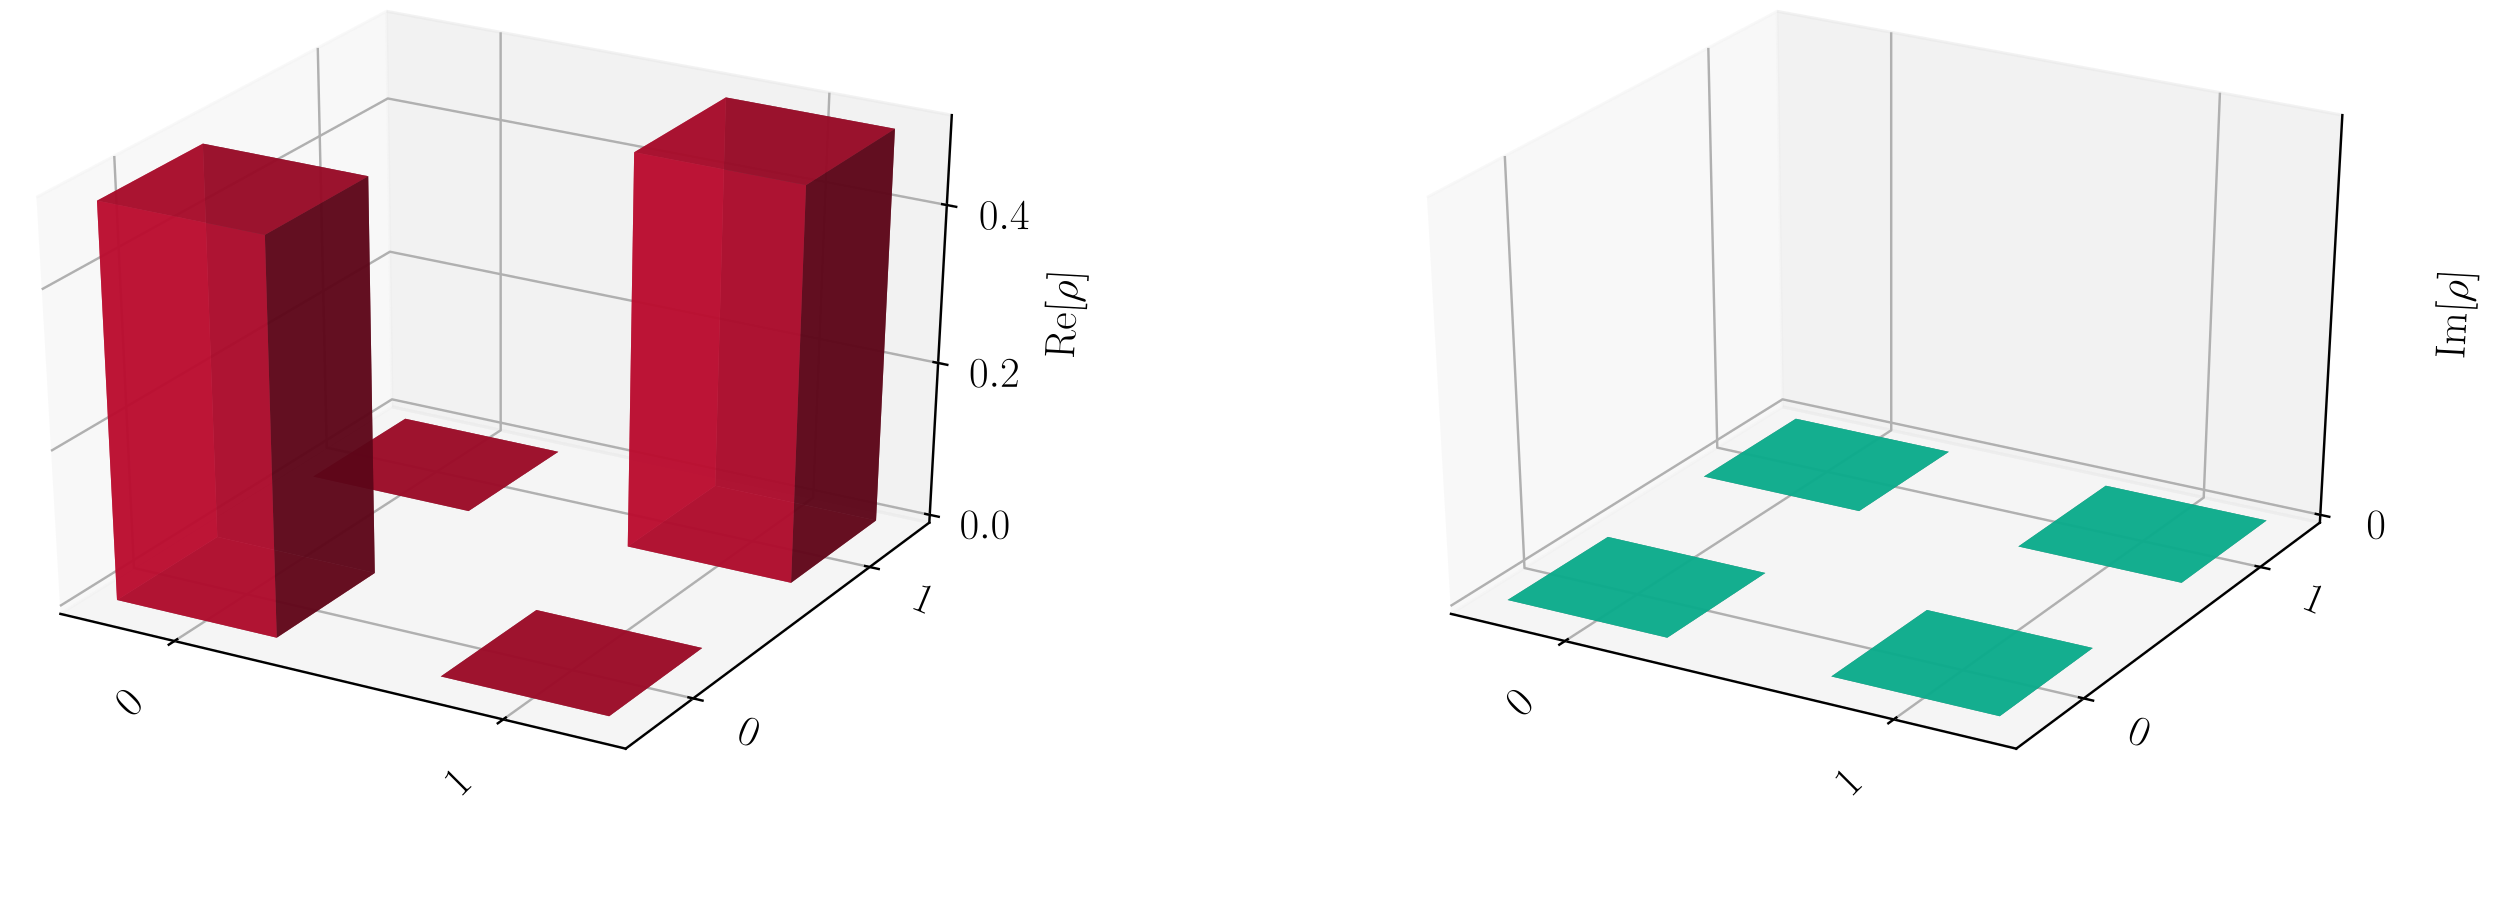 <?xml version="1.0" encoding="utf-8" standalone="no"?>
<!DOCTYPE svg PUBLIC "-//W3C//DTD SVG 1.1//EN"
  "http://www.w3.org/Graphics/SVG/1.1/DTD/svg11.dtd">
<!-- Created with matplotlib (https://matplotlib.org/) -->
<svg height="302.4pt" version="1.1" viewBox="0 0 820.8 302.4" width="820.8pt" xmlns="http://www.w3.org/2000/svg" xmlns:xlink="http://www.w3.org/1999/xlink">
 <defs>
  <style type="text/css">
*{stroke-linecap:butt;stroke-linejoin:round;}
  </style>
 </defs>
 <g id="figure_1">
  <g id="patch_1">
   <path d="M 0 302.4 
L 820.8 302.4 
L 820.8 0 
L 0 0 
z
" style="fill:#ffffff;"/>
  </g>
  <g id="patch_2">
   <path d="M -30.6 262.8 
L 349.855 262.8 
L 349.855 -14.4 
L -30.6 -14.4 
z
" style="fill:#ffffff;"/>
  </g>
  <g id="pane3d_1">
   <g id="patch_3">
    <path d="M 19.835 201.549 
L 128.723 133.585 
L 126.91 3.719 
L 11.951 64.782 
" style="fill:#f2f2f2;opacity:0.5;stroke:#f2f2f2;stroke-linejoin:miter;"/>
   </g>
  </g>
  <g id="pane3d_2">
   <g id="patch_4">
    <path d="M 128.723 133.585 
L 305.112 171.581 
L 312.492 37.799 
L 126.91 3.719 
" style="fill:#e6e6e6;opacity:0.5;stroke:#e6e6e6;stroke-linejoin:miter;"/>
   </g>
  </g>
  <g id="pane3d_3">
   <g id="patch_5">
    <path d="M 19.835 201.549 
L 205.42 245.801 
L 305.112 171.581 
L 128.723 133.585 
" style="fill:#ececec;opacity:0.5;stroke:#ececec;stroke-linejoin:miter;"/>
   </g>
  </g>
  <g id="axis3d_1">
   <g id="line2d_1">
    <path d="M 19.835 201.549 
L 205.42 245.801 
" style="fill:none;stroke:#000000;stroke-linecap:square;stroke-width:0.8;"/>
   </g>
   <g id="Line3DCollection_1">
    <path d="M 57.255 210.471 
L 164.384 141.267 
L 164.365 10.597 
" style="fill:none;stroke:#b0b0b0;stroke-width:0.8;"/>
    <path d="M 165.194 236.209 
L 266.98 163.367 
L 272.304 30.419 
" style="fill:none;stroke:#b0b0b0;stroke-width:0.8;"/>
   </g>
   <g id="xtick_1">
    <g id="line2d_2">
     <path d="M 58.178 209.875 
L 55.405 211.667 
" style="fill:none;stroke:#000000;stroke-linecap:square;stroke-width:0.8;"/>
    </g>
    <g id="text_1">
     <!-- 0 -->
     <defs>
      <path d="M 42 31.844 
C 42 37.969 41.906 48.422 37.703 56.453 
C 34 63.484 28.094 66 22.906 66 
C 18.094 66 12 63.781 8.203 56.562 
C 4.203 49.016 3.797 39.672 3.797 31.844 
C 3.797 26.109 3.906 17.375 7 9.734 
C 11.297 -0.609 19 -2 22.906 -2 
C 27.5 -2 34.5 -0.109 38.594 9.438 
C 41.594 16.375 42 24.5 42 31.844 
z
M 22.906 -0.406 
C 16.5 -0.406 12.703 5.125 11.297 12.75 
C 10.203 18.688 10.203 27.328 10.203 32.953 
C 10.203 40.688 10.203 47.109 11.5 53.234 
C 13.406 61.781 19 64.391 22.906 64.391 
C 27 64.391 32.297 61.672 34.203 53.438 
C 35.5 47.719 35.594 40.984 35.594 32.953 
C 35.594 26.422 35.594 18.375 34.406 12.453 
C 32.297 1.5 26.406 -0.406 22.906 -0.406 
z
" id="CMR17-48"/>
     </defs>
     <g transform="translate(43.116 235.943)rotate(-45)scale(0.14 -0.14)">
      <use transform="scale(0.996)" xlink:href="#CMR17-48"/>
     </g>
    </g>
   </g>
   <g id="xtick_2">
    <g id="line2d_3">
     <path d="M 166.073 235.58 
L 163.433 237.47 
" style="fill:none;stroke:#000000;stroke-linecap:square;stroke-width:0.8;"/>
    </g>
    <g id="text_2">
     <!-- 1 -->
     <defs>
      <path d="M 26.594 63.797 
C 26.594 65.891 26.5 66 25.094 66 
C 21.203 61.359 15.297 59.891 9.703 59.688 
C 9.406 59.688 8.906 59.688 8.797 59.5 
C 8.703 59.297 8.703 59.094 8.703 57 
C 11.797 57 17 57.594 21 59.984 
L 21 7.297 
C 21 3.797 20.797 2.594 12.203 2.594 
L 9.203 2.594 
L 9.203 0 
C 14 0.094 19 0.188 23.797 0.188 
C 28.594 0.188 33.594 0.094 38.406 0 
L 38.406 2.594 
L 35.406 2.594 
C 26.797 2.594 26.594 3.688 26.594 7.297 
z
" id="CMR17-49"/>
     </defs>
     <g transform="translate(151.05 262.1)rotate(-45)scale(0.14 -0.14)">
      <use transform="scale(0.996)" xlink:href="#CMR17-49"/>
     </g>
    </g>
   </g>
  </g>
  <g id="axis3d_2">
   <g id="line2d_4">
    <path d="M 305.112 171.581 
L 205.42 245.801 
" style="fill:none;stroke:#000000;stroke-linecap:square;stroke-width:0.8;"/>
   </g>
   <g id="Line3DCollection_2">
    <path d="M 37.513 51.204 
L 43.974 186.482 
L 227.578 229.304 
" style="fill:none;stroke:#b0b0b0;stroke-width:0.8;"/>
    <path d="M 104.331 15.713 
L 107.269 146.976 
L 285.522 186.165 
" style="fill:none;stroke:#b0b0b0;stroke-width:0.8;"/>
   </g>
   <g id="xtick_3">
    <g id="line2d_5">
     <path d="M 226.042 228.946 
L 230.653 230.022 
" style="fill:none;stroke:#000000;stroke-linecap:square;stroke-width:0.8;"/>
    </g>
    <g id="text_3">
     <!-- 0 -->
     <g transform="translate(241.281 243.088)rotate(-337.5)scale(0.14 -0.14)">
      <use transform="scale(0.996)" xlink:href="#CMR17-48"/>
     </g>
    </g>
   </g>
   <g id="xtick_4">
    <g id="line2d_6">
     <path d="M 284.034 185.838 
L 288.502 186.821 
" style="fill:none;stroke:#000000;stroke-linecap:square;stroke-width:0.8;"/>
    </g>
    <g id="text_4">
     <!-- 1 -->
     <g transform="translate(298.638 199.443)rotate(-337.5)scale(0.14 -0.14)">
      <use transform="scale(0.996)" xlink:href="#CMR17-49"/>
     </g>
    </g>
   </g>
  </g>
  <g id="axis3d_3">
   <g id="line2d_7">
    <path d="M 305.112 171.581 
L 312.492 37.799 
" style="fill:none;stroke:#000000;stroke-linecap:square;stroke-width:0.8;"/>
   </g>
   <g id="text_5">
    <!-- Re[$\rho$] -->
    <defs>
     <path d="M 39.203 33.688 
C 48.703 35.594 56.703 42.016 56.703 50.047 
C 56.703 59.469 46.094 68 32.094 68 
L 5.203 68 
L 5.203 65.391 
C 12.094 65.391 13.203 65.391 13.203 60.875 
L 13.203 6.688 
C 13.203 2.188 12.094 2.188 5.203 2.188 
L 5.203 -0.406 
C 8.094 -0.203 13.297 -0.203 16.406 -0.203 
C 19.5 -0.203 24.703 -0.203 27.594 -0.406 
L 27.594 2.188 
C 20.703 2.188 19.594 2.188 19.594 6.688 
L 19.594 33 
L 31.297 33 
C 37 33 40.203 30.688 41.594 29.391 
C 45.594 25.5 45.594 22.797 45.594 16 
C 45.594 9.297 45.594 5.891 48.594 2.5 
C 52.406 -1.609 57.5 -2 59.703 -2 
C 67.094 -2 68.203 6.297 68.203 8 
C 68.203 8.594 68.203 9.297 67.297 9.297 
C 66.5 9.297 66.406 8.688 66.406 8.297 
C 65.906 1.797 63 -0.406 59.906 -0.406 
C 54.406 -0.406 53.797 5.891 53.203 12 
C 52.906 14.094 52.703 15.594 52.5 17.797 
C 51.906 22.797 51.094 30.094 39.203 33.688 
z
M 31 34.594 
L 19.594 34.594 
L 19.594 61.484 
C 19.594 64.891 19.797 65.391 23.797 65.391 
L 31.094 65.391 
C 39.406 65.391 49.094 62.484 49.094 50.047 
C 49.094 37.094 38.5 34.594 31 34.594 
z
" id="CMR17-82"/>
     <path d="M 38.094 23.484 
C 38.5 23.891 38.5 24.094 38.5 25.094 
C 38.5 35.172 33.094 44 21.703 44 
C 11.094 44 2.703 33.984 2.703 21.781 
C 2.703 8.656 12.203 -1 22.797 -1 
C 34 -1 38.406 9.672 38.406 11.797 
C 38.406 12.5 37.797 12.5 37.594 12.5 
C 36.906 12.5 36.797 12.297 36.406 11.078 
C 34.203 4.219 28.703 0.797 23.5 0.797 
C 19.203 0.797 14.906 3.219 12.203 7.656 
C 9.094 12.797 9.094 18.75 9.094 23.484 
z
M 9.203 25 
C 9.906 39.234 17.594 42.391 21.594 42.391 
C 28.406 42.391 33 36.062 33.094 25 
z
" id="CMR17-101"/>
     <path d="M 23.5 -25 
L 23.5 -21.5 
L 14.094 -21.5 
L 14.094 71.484 
L 23.5 71.484 
L 23.5 75 
L 10.594 75 
L 10.594 -25 
z
" id="CMR17-91"/>
     <path d="M 3.094 -16.953 
C 3 -17.438 2.797 -18.031 2.797 -18.609 
C 2.797 -20.109 4 -21.109 5.5 -21.109 
C 7 -21.109 8.406 -20.109 9 -18.719 
C 9.406 -17.828 12.203 -6.094 15.406 6.078 
C 17.406 1.094 21.094 -1 25 -1 
C 36.297 -1 49.094 12.969 49.094 28.031 
C 49.094 38.703 42.594 44 35.703 44 
C 26.906 44 16.203 34.906 12.906 21.641 
z
M 24.906 1 
C 18.094 1 16.406 8.875 16.406 10.078 
C 16.406 10.672 18.906 20.141 19.203 21.641 
C 24.297 41.5 34.094 41.984 35.594 41.984 
C 40.094 41.984 42.594 37.906 42.594 32.016 
C 42.594 26.938 39.906 17.047 38.203 12.859 
C 35.203 5.984 30 1 24.906 1 
z
" id="CMMI12-26"/>
     <path d="M 14.297 75 
L 1.406 75 
L 1.406 71.484 
L 10.797 71.484 
L 10.797 -21.5 
L 1.406 -21.5 
L 1.406 -25 
L 14.297 -25 
z
" id="CMR17-93"/>
    </defs>
    <g transform="translate(352.487 117.932)rotate(-86.843)scale(0.14 -0.14)">
     <use transform="scale(0.996)" xlink:href="#CMR17-82"/>
     <use transform="translate(67.791 0)scale(0.996)" xlink:href="#CMR17-101"/>
     <use transform="translate(108.277 0)scale(0.996)" xlink:href="#CMR17-91"/>
     <use transform="translate(133.148 0)scale(0.996)" xlink:href="#CMMI12-26"/>
     <use transform="translate(183.462 0)scale(0.996)" xlink:href="#CMR17-93"/>
    </g>
   </g>
   <g id="Line3DCollection_3">
    <path d="M 305.252 169.037 
L 128.689 131.11 
L 19.685 198.952 
" style="fill:none;stroke:#b0b0b0;stroke-width:0.8;"/>
    <path d="M 308.003 119.175 
L 128.012 82.646 
L 16.75 148.03 
" style="fill:none;stroke:#b0b0b0;stroke-width:0.8;"/>
    <path d="M 310.863 67.323 
L 127.31 32.33 
L 13.693 95.006 
" style="fill:none;stroke:#b0b0b0;stroke-width:0.8;"/>
   </g>
   <g id="xtick_5">
    <g id="line2d_8">
     <path d="M 303.779 168.72 
L 308.201 169.67 
" style="fill:none;stroke:#000000;stroke-linecap:square;stroke-width:0.8;"/>
    </g>
    <g id="text_6">
     <!-- $0.0$ -->
     <defs>
      <path d="M 18.406 4.797 
C 18.406 7.688 16 9.688 13.594 9.688 
C 10.703 9.688 8.703 7.297 8.703 4.891 
C 8.703 2 11.094 0 13.5 0 
C 16.406 0 18.406 2.391 18.406 4.797 
z
" id="CMMI12-58"/>
     </defs>
     <g transform="translate(315.055 176.782)scale(0.14 -0.14)">
      <use transform="scale(0.996)" xlink:href="#CMR17-48"/>
      <use transform="translate(45.69 0)scale(0.996)" xlink:href="#CMMI12-58"/>
      <use transform="translate(72.788 0)scale(0.996)" xlink:href="#CMR17-48"/>
     </g>
    </g>
   </g>
   <g id="xtick_6">
    <g id="line2d_9">
     <path d="M 306.5 118.87 
L 311.012 119.786 
" style="fill:none;stroke:#000000;stroke-linecap:square;stroke-width:0.8;"/>
    </g>
    <g id="text_7">
     <!-- $0.2$ -->
     <defs>
      <path d="M 41.703 15.469 
L 39.906 15.469 
C 38.906 8.391 38.094 7.188 37.703 6.594 
C 37.203 5.797 30 5.797 28.594 5.797 
L 9.406 5.797 
C 13 9.688 20 16.766 28.5 24.938 
C 34.594 30.719 41.703 37.5 41.703 47.391 
C 41.703 59.188 32.297 66 21.797 66 
C 10.797 66 4.094 56.297 4.094 47.297 
C 4.094 43.391 7 42.891 8.203 42.891 
C 9.203 42.891 12.203 43.484 12.203 46.984 
C 12.203 50.094 9.594 51 8.203 51 
C 7.594 51 7 50.891 6.594 50.688 
C 8.5 59.188 14.297 63.391 20.406 63.391 
C 29.094 63.391 34.797 56.5 34.797 47.391 
C 34.797 38.703 29.703 31.219 24 24.734 
L 4.094 2.297 
L 4.094 0 
L 39.297 0 
z
" id="CMR17-50"/>
     </defs>
     <g transform="translate(318.161 126.991)scale(0.14 -0.14)">
      <use transform="scale(0.996)" xlink:href="#CMR17-48"/>
      <use transform="translate(45.69 0)scale(0.996)" xlink:href="#CMMI12-58"/>
      <use transform="translate(72.788 0)scale(0.996)" xlink:href="#CMR17-50"/>
     </g>
    </g>
   </g>
   <g id="xtick_7">
    <g id="line2d_10">
     <path d="M 309.329 67.03 
L 313.934 67.908 
" style="fill:none;stroke:#000000;stroke-linecap:square;stroke-width:0.8;"/>
    </g>
    <g id="text_8">
     <!-- $0.4$ -->
     <defs>
      <path d="M 33.594 64.797 
C 33.594 66.891 33.5 67 31.703 67 
L 2 19.594 
L 2 17 
L 27.797 17 
L 27.797 7.188 
C 27.797 3.594 27.594 2.594 20.594 2.594 
L 18.703 2.594 
L 18.703 0 
C 21.906 0.188 27.297 0.188 30.703 0.188 
C 34.094 0.188 39.5 0.188 42.703 0 
L 42.703 2.594 
L 40.797 2.594 
C 33.797 2.594 33.594 3.594 33.594 7.188 
L 33.594 17 
L 43.797 17 
L 43.797 19.594 
L 33.594 19.594 
z
M 28.094 58.172 
L 28.094 19.594 
L 4 19.594 
z
" id="CMR17-52"/>
     </defs>
     <g transform="translate(321.391 75.215)scale(0.14 -0.14)">
      <use transform="scale(0.996)" xlink:href="#CMR17-48"/>
      <use transform="translate(45.69 0)scale(0.996)" xlink:href="#CMMI12-58"/>
      <use transform="translate(72.788 0)scale(0.996)" xlink:href="#CMR17-52"/>
     </g>
    </g>
   </g>
  </g>
  <g id="axes_1">
   <g id="Poly3DCollection_1">
    <path clip-path="url(#p9e04bcaf8d)" d="M 133.052 137.476 
L 133.052 137.476 
L 183.306 148.338 
L 183.306 148.338 
z
" style="fill:#5d0618;fill-opacity:0.8;"/>
    <path clip-path="url(#p9e04bcaf8d)" d="M 102.864 156.46 
L 102.864 156.46 
L 133.052 137.476 
L 133.052 137.476 
z
" style="fill:#5d0618;fill-opacity:0.8;"/>
    <path clip-path="url(#p9e04bcaf8d)" d="M 102.864 156.46 
L 133.052 137.476 
L 183.306 148.338 
L 153.833 167.797 
z
" style="fill:#74081d;fill-opacity:0.8;"/>
    <path clip-path="url(#p9e04bcaf8d)" d="M 102.864 156.46 
L 153.833 167.797 
L 183.306 148.338 
L 133.052 137.476 
z
" style="fill:#a30a29;fill-opacity:0.8;"/>
    <path clip-path="url(#p9e04bcaf8d)" d="M 153.833 167.797 
L 183.306 148.338 
L 183.306 148.338 
L 153.833 167.797 
z
" style="fill:#5d0618;fill-opacity:0.8;"/>
    <path clip-path="url(#p9e04bcaf8d)" d="M 102.864 156.46 
L 153.833 167.797 
L 153.833 167.797 
L 102.864 156.46 
z
" style="fill:#5d0618;fill-opacity:0.8;"/>
   </g>
   <g id="Poly3DCollection_2">
    <path clip-path="url(#p9e04bcaf8d)" d="M 176.094 200.277 
L 176.094 200.277 
L 230.541 212.751 
L 230.541 212.751 
z
" style="fill:#5d0618;fill-opacity:0.8;"/>
    <path clip-path="url(#p9e04bcaf8d)" d="M 144.7 222.094 
L 144.7 222.094 
L 176.094 200.277 
L 176.094 200.277 
z
" style="fill:#5d0618;fill-opacity:0.8;"/>
    <path clip-path="url(#p9e04bcaf8d)" d="M 144.7 222.094 
L 176.094 200.277 
L 230.541 212.751 
L 199.997 235.155 
z
" style="fill:#74081d;fill-opacity:0.8;"/>
    <path clip-path="url(#p9e04bcaf8d)" d="M 144.7 222.094 
L 199.997 235.155 
L 230.541 212.751 
L 176.094 200.277 
z
" style="fill:#a30a29;fill-opacity:0.8;"/>
    <path clip-path="url(#p9e04bcaf8d)" d="M 199.997 235.155 
L 230.541 212.751 
L 230.541 212.751 
L 199.997 235.155 
z
" style="fill:#5d0618;fill-opacity:0.8;"/>
    <path clip-path="url(#p9e04bcaf8d)" d="M 144.7 222.094 
L 199.997 235.155 
L 199.997 235.155 
L 144.7 222.094 
z
" style="fill:#5d0618;fill-opacity:0.8;"/>
   </g>
   <g id="Poly3DCollection_3">
    <path clip-path="url(#p9e04bcaf8d)" d="M 206.101 179.423 
L 234.813 159.47 
L 287.62 170.884 
L 259.718 191.35 
z
" style="fill:#74081d;fill-opacity:0.8;"/>
    <path clip-path="url(#p9e04bcaf8d)" d="M 234.813 159.47 
L 238.306 31.98 
L 293.829 42.28 
L 287.62 170.884 
z
" style="fill:#5d0618;fill-opacity:0.8;"/>
    <path clip-path="url(#p9e04bcaf8d)" d="M 206.101 179.423 
L 208.21 49.994 
L 238.306 31.98 
L 234.813 159.47 
z
" style="fill:#ba0c2f;fill-opacity:0.8;"/>
    <path clip-path="url(#p9e04bcaf8d)" d="M 259.718 191.35 
L 287.62 170.884 
L 293.829 42.28 
L 264.63 60.781 
z
" style="fill:#5d0618;fill-opacity:0.8;"/>
    <path clip-path="url(#p9e04bcaf8d)" d="M 206.101 179.423 
L 259.718 191.35 
L 264.63 60.781 
L 208.21 49.994 
z
" style="fill:#ba0c2f;fill-opacity:0.8;"/>
    <path clip-path="url(#p9e04bcaf8d)" d="M 208.21 49.994 
L 264.63 60.781 
L 293.829 42.28 
L 238.306 31.98 
z
" style="fill:#a30a29;fill-opacity:0.8;"/>
   </g>
   <g id="Poly3DCollection_4">
    <path clip-path="url(#p9e04bcaf8d)" d="M 38.414 196.99 
L 71.347 176.279 
L 123.047 188.124 
L 90.858 209.377 
z
" style="fill:#74081d;fill-opacity:0.8;"/>
    <path clip-path="url(#p9e04bcaf8d)" d="M 71.347 176.279 
L 66.597 47.153 
L 120.897 57.862 
L 123.047 188.124 
z
" style="fill:#5d0618;fill-opacity:0.8;"/>
    <path clip-path="url(#p9e04bcaf8d)" d="M 38.414 196.99 
L 31.837 65.887 
L 66.597 47.153 
L 71.347 176.279 
z
" style="fill:#ba0c2f;fill-opacity:0.8;"/>
    <path clip-path="url(#p9e04bcaf8d)" d="M 90.858 209.377 
L 123.047 188.124 
L 120.897 57.862 
L 86.958 77.112 
z
" style="fill:#5d0618;fill-opacity:0.8;"/>
    <path clip-path="url(#p9e04bcaf8d)" d="M 38.414 196.99 
L 90.858 209.377 
L 86.958 77.112 
L 31.837 65.887 
z
" style="fill:#ba0c2f;fill-opacity:0.8;"/>
    <path clip-path="url(#p9e04bcaf8d)" d="M 31.837 65.887 
L 86.958 77.112 
L 120.897 57.862 
L 66.597 47.153 
z
" style="fill:#a30a29;fill-opacity:0.8;"/>
   </g>
  </g>
  <g id="patch_6">
   <path d="M 425.945 262.8 
L 806.4 262.8 
L 806.4 -14.4 
L 425.945 -14.4 
z
" style="fill:#ffffff;"/>
  </g>
  <g id="pane3d_4">
   <g id="patch_7">
    <path d="M 476.381 201.549 
L 585.269 133.585 
L 583.456 3.719 
L 468.496 64.782 
" style="fill:#f2f2f2;opacity:0.5;stroke:#f2f2f2;stroke-linejoin:miter;"/>
   </g>
  </g>
  <g id="pane3d_5">
   <g id="patch_8">
    <path d="M 585.269 133.585 
L 761.657 171.581 
L 769.037 37.799 
L 583.456 3.719 
" style="fill:#e6e6e6;opacity:0.5;stroke:#e6e6e6;stroke-linejoin:miter;"/>
   </g>
  </g>
  <g id="pane3d_6">
   <g id="patch_9">
    <path d="M 476.381 201.549 
L 661.965 245.801 
L 761.657 171.581 
L 585.269 133.585 
" style="fill:#ececec;opacity:0.5;stroke:#ececec;stroke-linejoin:miter;"/>
   </g>
  </g>
  <g id="axis3d_4">
   <g id="line2d_11">
    <path d="M 476.381 201.549 
L 661.965 245.801 
" style="fill:none;stroke:#000000;stroke-linecap:square;stroke-width:0.8;"/>
   </g>
   <g id="Line3DCollection_4">
    <path d="M 513.8 210.471 
L 620.93 141.267 
L 620.91 10.597 
" style="fill:none;stroke:#b0b0b0;stroke-width:0.8;"/>
    <path d="M 621.74 236.209 
L 723.525 163.367 
L 728.849 30.419 
" style="fill:none;stroke:#b0b0b0;stroke-width:0.8;"/>
   </g>
   <g id="xtick_8">
    <g id="line2d_12">
     <path d="M 514.724 209.875 
L 511.95 211.667 
" style="fill:none;stroke:#000000;stroke-linecap:square;stroke-width:0.8;"/>
    </g>
    <g id="text_9">
     <!-- 0 -->
     <g transform="translate(499.662 235.943)rotate(-45)scale(0.14 -0.14)">
      <use transform="scale(0.996)" xlink:href="#CMR17-48"/>
     </g>
    </g>
   </g>
   <g id="xtick_9">
    <g id="line2d_13">
     <path d="M 622.619 235.58 
L 619.978 237.47 
" style="fill:none;stroke:#000000;stroke-linecap:square;stroke-width:0.8;"/>
    </g>
    <g id="text_10">
     <!-- 1 -->
     <g transform="translate(607.596 262.1)rotate(-45)scale(0.14 -0.14)">
      <use transform="scale(0.996)" xlink:href="#CMR17-49"/>
     </g>
    </g>
   </g>
  </g>
  <g id="axis3d_5">
   <g id="line2d_14">
    <path d="M 761.657 171.581 
L 661.965 245.801 
" style="fill:none;stroke:#000000;stroke-linecap:square;stroke-width:0.8;"/>
   </g>
   <g id="Line3DCollection_5">
    <path d="M 494.059 51.204 
L 500.519 186.482 
L 684.123 229.304 
" style="fill:none;stroke:#b0b0b0;stroke-width:0.8;"/>
    <path d="M 560.876 15.713 
L 563.814 146.976 
L 742.068 186.165 
" style="fill:none;stroke:#b0b0b0;stroke-width:0.8;"/>
   </g>
   <g id="xtick_10">
    <g id="line2d_15">
     <path d="M 682.587 228.946 
L 687.198 230.022 
" style="fill:none;stroke:#000000;stroke-linecap:square;stroke-width:0.8;"/>
    </g>
    <g id="text_11">
     <!-- 0 -->
     <g transform="translate(697.826 243.088)rotate(-337.5)scale(0.14 -0.14)">
      <use transform="scale(0.996)" xlink:href="#CMR17-48"/>
     </g>
    </g>
   </g>
   <g id="xtick_11">
    <g id="line2d_16">
     <path d="M 740.579 185.838 
L 745.047 186.821 
" style="fill:none;stroke:#000000;stroke-linecap:square;stroke-width:0.8;"/>
    </g>
    <g id="text_12">
     <!-- 1 -->
     <g transform="translate(755.184 199.443)rotate(-337.5)scale(0.14 -0.14)">
      <use transform="scale(0.996)" xlink:href="#CMR17-49"/>
     </g>
    </g>
   </g>
  </g>
  <g id="axis3d_6">
   <g id="line2d_17">
    <path d="M 761.657 171.581 
L 769.037 37.799 
" style="fill:none;stroke:#000000;stroke-linecap:square;stroke-width:0.8;"/>
   </g>
   <g id="text_13">
    <!-- Im[$\rho$] -->
    <defs>
     <path d="M 19.703 60.906 
C 19.703 65.391 20.906 65.391 28.094 65.391 
L 28.094 68 
C 24.906 67.797 19.797 67.797 16.406 67.797 
C 13 67.797 7.906 67.797 4.703 68 
L 4.703 65.391 
C 11.906 65.391 13.094 65.391 13.094 60.906 
L 13.094 7.078 
C 13.094 2.594 11.906 2.594 4.703 2.594 
L 4.703 0 
C 7.906 0.188 13 0.188 16.406 0.188 
C 19.797 0.188 24.906 0.188 28.094 0 
L 28.094 2.594 
C 20.906 2.594 19.703 2.594 19.703 7.078 
z
" id="CMR17-73"/>
     <path d="M 67.594 30.531 
C 67.594 35.562 66.703 44 54.797 44 
C 48 44 43.297 39.375 41.5 33.953 
L 41.406 33.953 
C 40.203 42.188 34.297 44 28.703 44 
C 20.797 44 16.703 37.875 15.203 33.844 
L 15.094 33.844 
L 15.094 44 
L 3.297 42.891 
L 3.297 40.281 
C 9.203 40.281 10.094 39.688 10.094 34.859 
L 10.094 6.922 
C 10.094 3.094 9.703 2.594 3.297 2.594 
L 3.297 0 
C 5.703 0.188 10.094 0.188 12.703 0.188 
C 15.297 0.188 19.797 0.188 22.203 0 
L 22.203 2.594 
C 15.797 2.594 15.406 3 15.406 6.922 
L 15.406 26.219 
C 15.406 35.453 21 42.391 28 42.391 
C 35.406 42.391 36.203 35.766 36.203 30.938 
L 36.203 6.922 
C 36.203 3.094 35.797 2.594 29.406 2.594 
L 29.406 0 
C 31.797 0.188 36.203 0.188 38.797 0.188 
C 41.406 0.188 45.906 0.188 48.297 0 
L 48.297 2.594 
C 41.906 2.594 41.5 3 41.5 6.922 
L 41.5 26.219 
C 41.5 35.453 47.094 42.391 54.094 42.391 
C 61.5 42.391 62.297 35.766 62.297 30.938 
L 62.297 6.922 
C 62.297 3.094 61.906 2.594 55.5 2.594 
L 55.5 0 
C 57.906 0.188 62.297 0.188 64.906 0.188 
C 67.5 0.188 72 0.188 74.406 0 
L 74.406 2.594 
C 68 2.594 67.594 3 67.594 6.922 
z
" id="CMR17-109"/>
    </defs>
    <g transform="translate(809.027 118.025)rotate(-86.843)scale(0.14 -0.14)">
     <use transform="scale(0.996)" xlink:href="#CMR17-73"/>
     <use transform="translate(32.638 0)scale(0.996)" xlink:href="#CMR17-109"/>
     <use transform="translate(109.558 0)scale(0.996)" xlink:href="#CMR17-91"/>
     <use transform="translate(134.429 0)scale(0.996)" xlink:href="#CMMI12-26"/>
     <use transform="translate(184.743 0)scale(0.996)" xlink:href="#CMR17-93"/>
    </g>
   </g>
   <g id="Line3DCollection_6">
    <path d="M 761.797 169.037 
L 585.234 131.11 
L 476.231 198.952 
" style="fill:none;stroke:#b0b0b0;stroke-width:0.8;"/>
   </g>
   <g id="xtick_12">
    <g id="line2d_18">
     <path d="M 760.324 168.72 
L 764.747 169.67 
" style="fill:none;stroke:#000000;stroke-linecap:square;stroke-width:0.8;"/>
    </g>
    <g id="text_14">
     <!-- $0$ -->
     <g transform="translate(776.911 176.782)scale(0.14 -0.14)">
      <use transform="scale(0.996)" xlink:href="#CMR17-48"/>
     </g>
    </g>
   </g>
  </g>
  <g id="axes_2">
   <g id="Poly3DCollection_5">
    <path clip-path="url(#p7bc539fc03)" d="M 589.597 137.476 
L 589.597 137.476 
L 639.851 148.338 
L 639.851 148.338 
z
" style="fill:#065d4c;fill-opacity:0.8;"/>
    <path clip-path="url(#p7bc539fc03)" d="M 559.409 156.46 
L 559.409 156.46 
L 589.597 137.476 
L 589.597 137.476 
z
" style="fill:#065d4c;fill-opacity:0.8;"/>
    <path clip-path="url(#p7bc539fc03)" d="M 559.409 156.46 
L 589.597 137.476 
L 639.851 148.338 
L 610.378 167.797 
z
" style="fill:#065d4c;fill-opacity:0.8;"/>
    <path clip-path="url(#p7bc539fc03)" d="M 559.409 156.46 
L 610.378 167.797 
L 639.851 148.338 
L 589.597 137.476 
z
" style="fill:#0cba97;fill-opacity:0.8;"/>
    <path clip-path="url(#p7bc539fc03)" d="M 610.378 167.797 
L 639.851 148.338 
L 639.851 148.338 
L 610.378 167.797 
z
" style="fill:#065d4c;fill-opacity:0.8;"/>
    <path clip-path="url(#p7bc539fc03)" d="M 559.409 156.46 
L 610.378 167.797 
L 610.378 167.797 
L 559.409 156.46 
z
" style="fill:#065d4c;fill-opacity:0.8;"/>
   </g>
   <g id="Poly3DCollection_6">
    <path clip-path="url(#p7bc539fc03)" d="M 691.358 159.47 
L 691.358 159.47 
L 744.166 170.884 
L 744.166 170.884 
z
" style="fill:#065d4c;fill-opacity:0.8;"/>
    <path clip-path="url(#p7bc539fc03)" d="M 662.647 179.423 
L 662.647 179.423 
L 691.358 159.47 
L 691.358 159.47 
z
" style="fill:#065d4c;fill-opacity:0.8;"/>
    <path clip-path="url(#p7bc539fc03)" d="M 662.647 179.423 
L 691.358 159.47 
L 744.166 170.884 
L 716.264 191.35 
z
" style="fill:#065d4c;fill-opacity:0.8;"/>
    <path clip-path="url(#p7bc539fc03)" d="M 662.647 179.423 
L 716.264 191.35 
L 744.166 170.884 
L 691.358 159.47 
z
" style="fill:#0cba97;fill-opacity:0.8;"/>
    <path clip-path="url(#p7bc539fc03)" d="M 716.264 191.35 
L 744.166 170.884 
L 744.166 170.884 
L 716.264 191.35 
z
" style="fill:#065d4c;fill-opacity:0.8;"/>
    <path clip-path="url(#p7bc539fc03)" d="M 662.647 179.423 
L 716.264 191.35 
L 716.264 191.35 
L 662.647 179.423 
z
" style="fill:#065d4c;fill-opacity:0.8;"/>
   </g>
   <g id="Poly3DCollection_7">
    <path clip-path="url(#p7bc539fc03)" d="M 527.893 176.279 
L 527.893 176.279 
L 579.592 188.124 
L 579.592 188.124 
z
" style="fill:#065d4c;fill-opacity:0.8;"/>
    <path clip-path="url(#p7bc539fc03)" d="M 494.959 196.99 
L 494.959 196.99 
L 527.893 176.279 
L 527.893 176.279 
z
" style="fill:#065d4c;fill-opacity:0.8;"/>
    <path clip-path="url(#p7bc539fc03)" d="M 494.959 196.99 
L 527.893 176.279 
L 579.592 188.124 
L 547.403 209.377 
z
" style="fill:#065d4c;fill-opacity:0.8;"/>
    <path clip-path="url(#p7bc539fc03)" d="M 494.959 196.99 
L 547.403 209.377 
L 579.592 188.124 
L 527.893 176.279 
z
" style="fill:#0cba97;fill-opacity:0.8;"/>
    <path clip-path="url(#p7bc539fc03)" d="M 547.403 209.377 
L 579.592 188.124 
L 579.592 188.124 
L 547.403 209.377 
z
" style="fill:#065d4c;fill-opacity:0.8;"/>
    <path clip-path="url(#p7bc539fc03)" d="M 494.959 196.99 
L 547.403 209.377 
L 547.403 209.377 
L 494.959 196.99 
z
" style="fill:#065d4c;fill-opacity:0.8;"/>
   </g>
   <g id="Poly3DCollection_8">
    <path clip-path="url(#p7bc539fc03)" d="M 632.639 200.277 
L 632.639 200.277 
L 687.086 212.751 
L 687.086 212.751 
z
" style="fill:#065d4c;fill-opacity:0.8;"/>
    <path clip-path="url(#p7bc539fc03)" d="M 601.246 222.094 
L 601.246 222.094 
L 632.639 200.277 
L 632.639 200.277 
z
" style="fill:#065d4c;fill-opacity:0.8;"/>
    <path clip-path="url(#p7bc539fc03)" d="M 601.246 222.094 
L 632.639 200.277 
L 687.086 212.751 
L 656.543 235.155 
z
" style="fill:#065d4c;fill-opacity:0.8;"/>
    <path clip-path="url(#p7bc539fc03)" d="M 601.246 222.094 
L 656.543 235.155 
L 687.086 212.751 
L 632.639 200.277 
z
" style="fill:#0cba97;fill-opacity:0.8;"/>
    <path clip-path="url(#p7bc539fc03)" d="M 656.543 235.155 
L 687.086 212.751 
L 687.086 212.751 
L 656.543 235.155 
z
" style="fill:#065d4c;fill-opacity:0.8;"/>
    <path clip-path="url(#p7bc539fc03)" d="M 601.246 222.094 
L 656.543 235.155 
L 656.543 235.155 
L 601.246 222.094 
z
" style="fill:#065d4c;fill-opacity:0.8;"/>
   </g>
  </g>
 </g>
 <defs>
  <clipPath id="p9e04bcaf8d">
   <rect height="277.2" width="380.455" x="-30.6" y="-14.4"/>
  </clipPath>
  <clipPath id="p7bc539fc03">
   <rect height="277.2" width="380.455" x="425.945" y="-14.4"/>
  </clipPath>
 </defs>
</svg>
